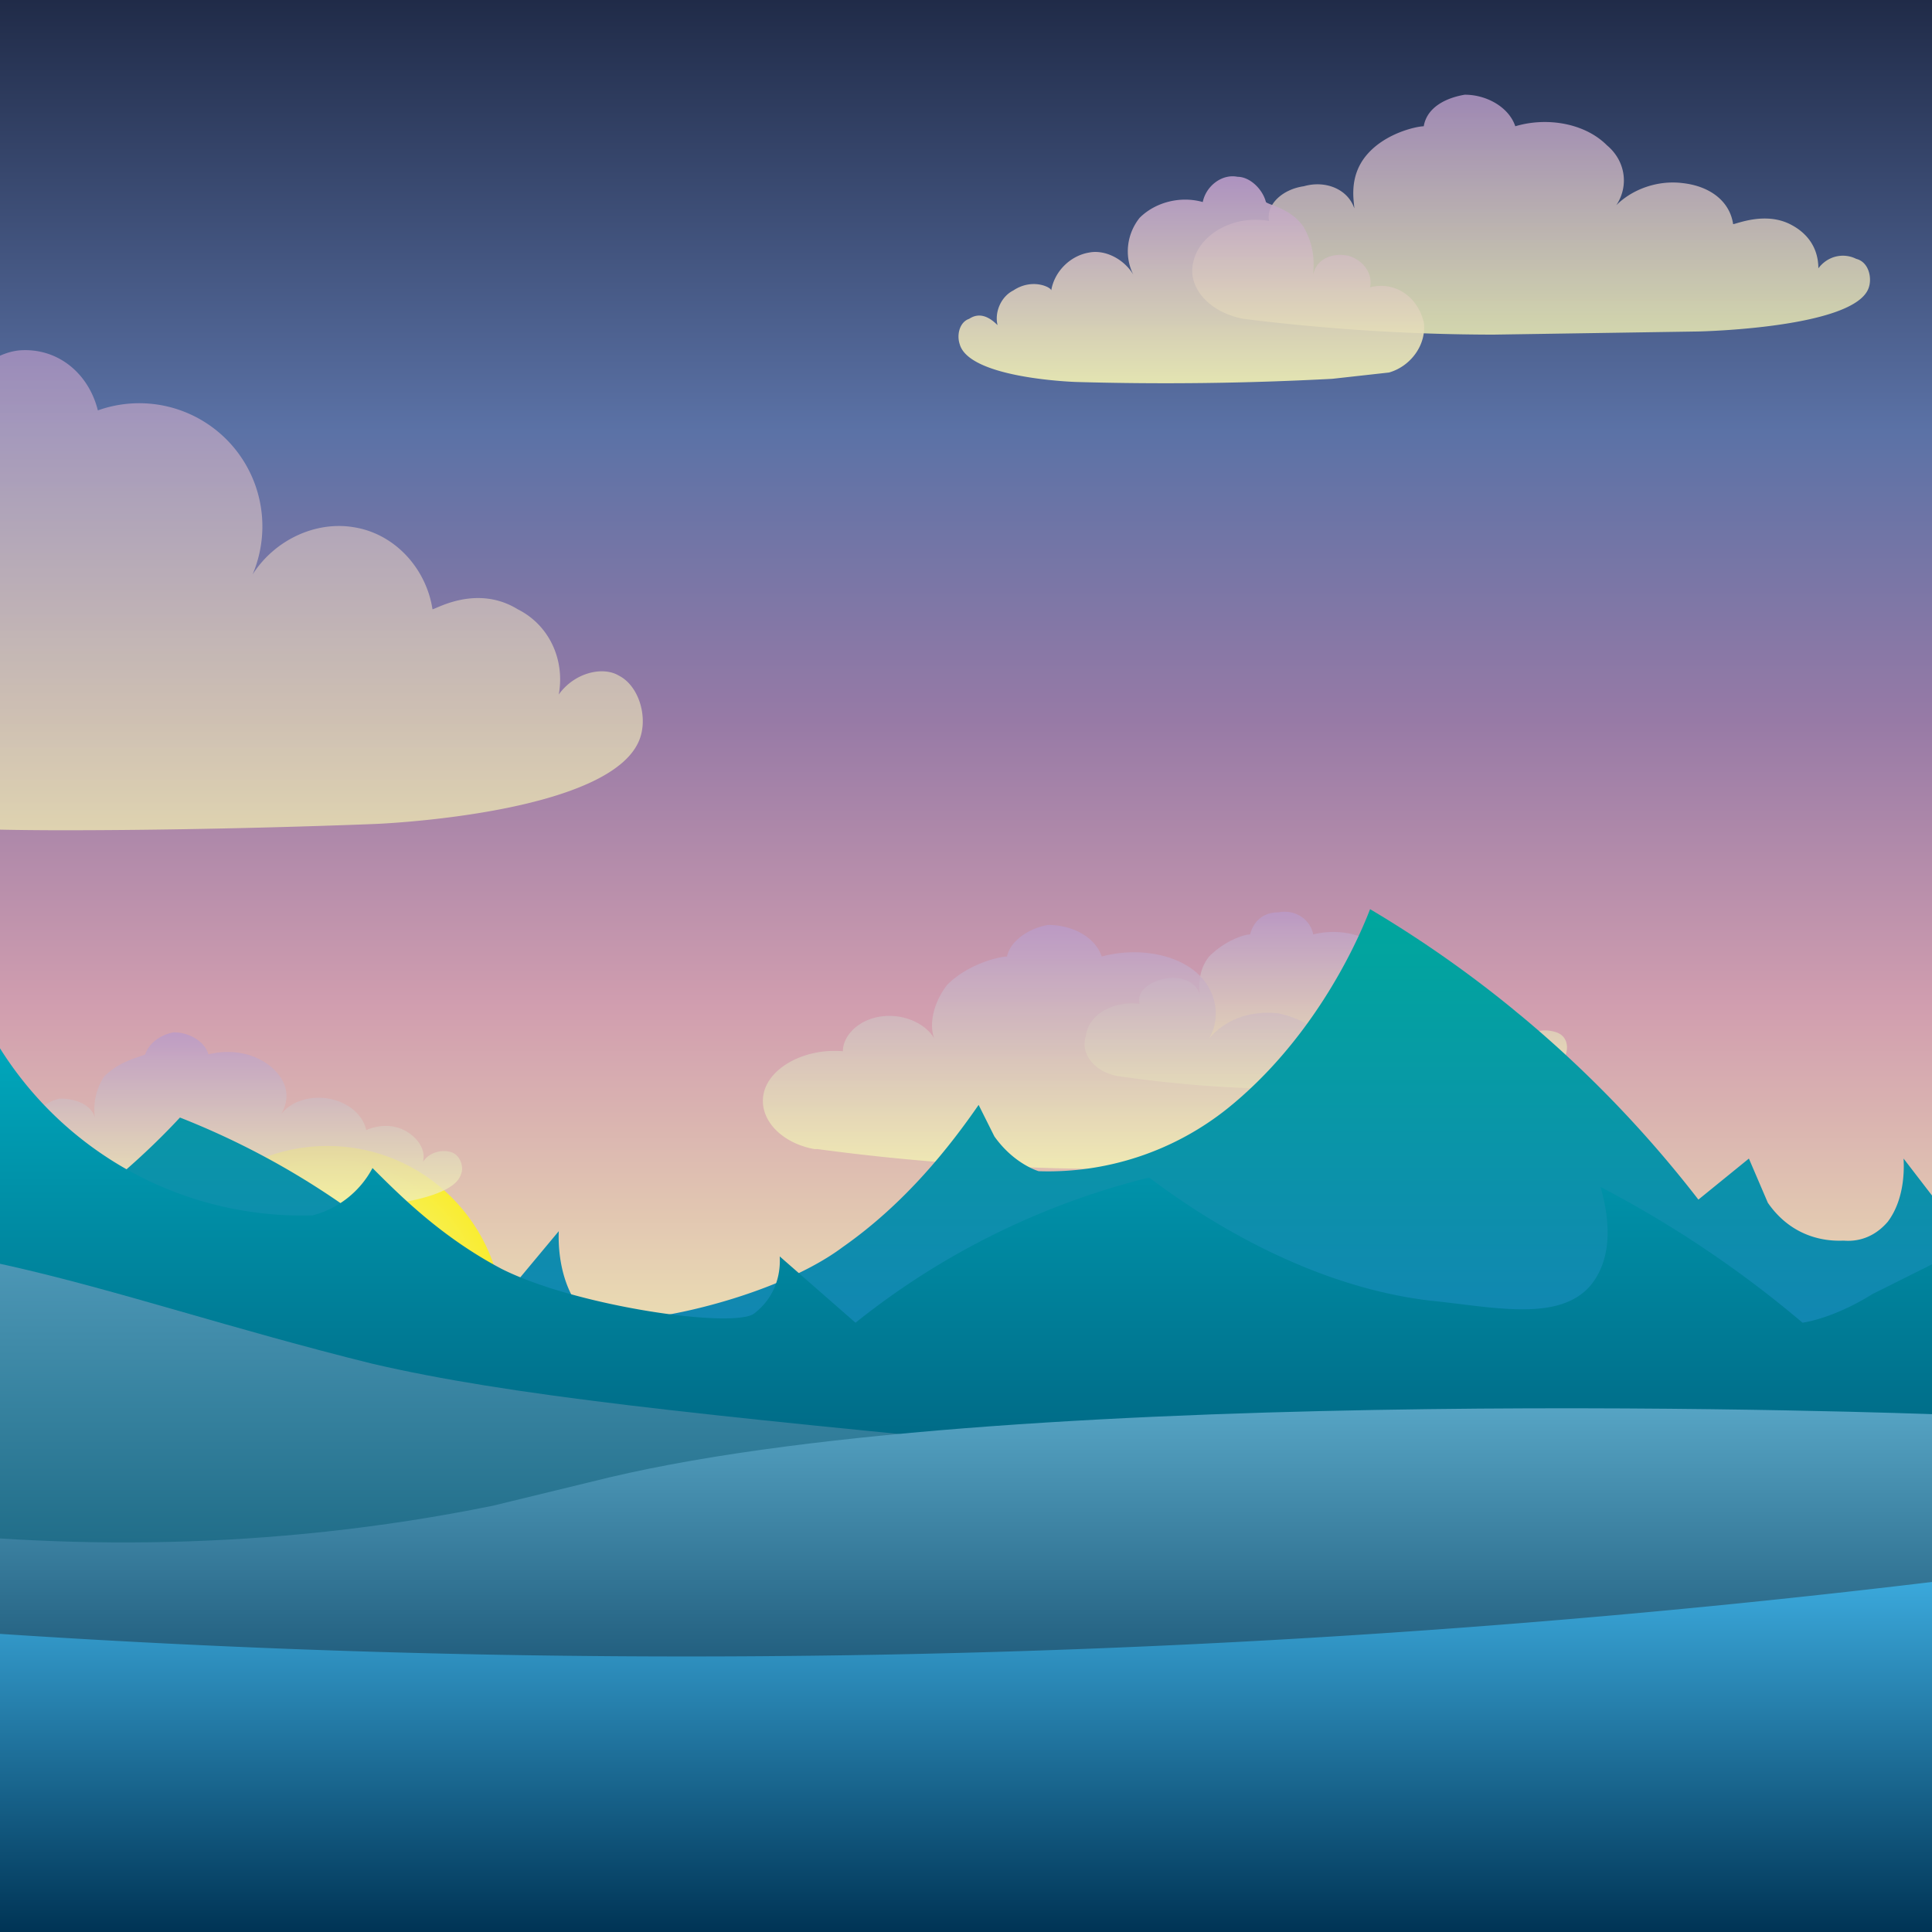 <svg xmlns="http://www.w3.org/2000/svg" xml:space="preserve" viewBox="0 0 612 612">
  <linearGradient id="a" x1="396" x2="396" y1="0" y2="456" gradientTransform="translate(-179)" gradientUnits="userSpaceOnUse">
    <stop offset="0" stop-color="#202B48"/>
    <stop offset=".3" stop-color="#5B72A6"/>
    <stop offset=".5" stop-color="#977AA6"/>
    <stop offset=".7" stop-color="#D19EAF"/>
    <stop offset="1" stop-color="#F4F3B4"/>
  </linearGradient>
  <path fill="url(#a)" d="M-179 0h792v456h-792z"/>
  <radialGradient id="b" cx="364.4" cy="411.3" r="55.7" gradientTransform="translate(-261 7)" gradientUnits="userSpaceOnUse">
    <stop offset="0" stop-color="#F4F3B0"/>
    <stop offset="1" stop-color="#F9ED32"/>
  </radialGradient>
  <circle cx="103.7" cy="418.7" r="55.7" fill="url(#b)"/>
  <linearGradient id="c" x1="217.2" x2="217.2" y1="110.9" y2="263" gradientTransform="translate(-179)" gradientUnits="userSpaceOnUse">
    <stop offset="0" stop-color="#BA9BC9"/>
    <stop offset="1" stop-color="#F4F3B4"/>
  </linearGradient>
  <path fill="url(#c)" d="M-102 253c-16-4-27-20-24-37s20-28 37-25c-1-11 7-21 17-23 11-2 21 4 25 14-1-3-3-18 6-33 10-14 24-18 27-19 2-10 11-18 20-19 12-1 22 7 25 19a39 39 0 0 1 49 52c7-11 20-17 32-15 13 2 23 13 25 26 1 0 14-8 27 0 10 5 15 16 13 27 5-7 14-9 19-6 6 3 9 12 7 19-7 25-84 28-84 28s-48 2-99 2c-47 0-71-3-82-4a590 590 0 0 1-40-6z" opacity=".7"/>
  <linearGradient id="d" x1="663.6" x2="663.6" y1="29.9" y2="106" gradientTransform="translate(-179)" gradientUnits="userSpaceOnUse">
    <stop offset="0" stop-color="#BA9BC9"/>
    <stop offset="1" stop-color="#F4F3B4"/>
  </linearGradient>
  <path fill="url(#d)" d="M394 101c-11-2-18-10-16-18 2-9 13-15 24-13-1-5 4-10 11-11 7-2 14 1 16 7 0-2-2-10 4-17s16-9 18-9c1-6 7-9 13-10 7 0 14 4 16 10 10-3 22-1 29 6 6 5 7 13 3 19 5-5 13-8 21-7 9 1 15 6 16 13 1 0 10-4 18 0 6 3 9 8 9 14 3-4 8-5 12-3 4 1 5 6 4 9-4 13-54 14-54 14l-65 1a642 642 0 0 1-79-5z" opacity=".8"/>
  <linearGradient id="e" x1="267.4" x2="267.4" y1="55.9" y2="122" gradientTransform="matrix(-1.14 0 0 1 682 0)" gradientUnits="userSpaceOnUse">
    <stop offset="0" stop-color="#BA9BC9"/>
    <stop offset="1" stop-color="#F4F3B4"/>
  </linearGradient>
  <path fill="url(#e)" d="M440 118c7-2 12-9 11-16-2-8-9-13-17-11 1-5-3-9-7-10-5-1-10 1-11 6 0-2 1-8-3-15-4-6-11-7-12-8-1-4-5-8-9-8-5-1-10 3-11 8-7-2-15 0-20 5-4 5-5 12-2 18-3-5-9-8-14-7-6 1-11 6-12 12 0-1-6-4-12 0-4 2-6 7-5 11-3-3-6-4-9-2-3 1-4 5-3 8 3 11 37 12 37 12a992 992 0 0 0 81-1l18-2z" opacity=".9"/>
  <linearGradient id="f" x1="248.5" x2="248.5" y1="327.6" y2="383.6" gradientTransform="translate(-179)" gradientUnits="userSpaceOnUse">
    <stop offset="0" stop-color="#BA9BC9"/>
    <stop offset="1" stop-color="#F4F3B4"/>
  </linearGradient>
  <path fill="url(#f)" d="M5 380c-8-2-13-8-11-14 1-6 9-10 17-9-1-4 3-8 8-9 5 0 10 2 11 6 0-1-1-7 3-13 5-5 11-6 13-7 1-3 4-6 9-7 5 0 10 3 11 7 8-2 16 0 21 5 4 4 5 9 2 14 3-4 9-6 15-5s11 5 12 10c0 0 6-3 12 0 4 2 7 6 6 10 2-3 6-4 9-3s4 5 3 7c-3 10-39 11-39 11H61a390 390 0 0 1-56-3z" opacity=".8"/>
  <linearGradient id="g" x1="77" x2="77" y1="299.9" y2="356" gradientTransform="translate(-179)" gradientUnits="userSpaceOnUse">
    <stop offset="0" stop-color="#BA9BC9"/>
    <stop offset="1" stop-color="#F4F3B4"/>
  </linearGradient>
  <path fill="url(#g)" d="M-167 352c-7-1-12-7-11-13 2-7 9-11 17-10 0-4 3-7 8-8s10 1 12 5c-1-1-2-7 3-12 4-5 11-7 12-7 1-4 5-7 9-7 6-1 11 2 12 7 7-2 16 0 20 4s5 10 3 15c3-4 9-6 15-6 6 1 10 5 11 10 0 0 7-3 13 0 4 2 6 6 6 10 2-3 6-3 8-2 3 1 4 4 3 7-3 9-38 10-38 10l-46 1c-22 0-33-1-38-2l-19-2z" opacity=".8"/>
  <linearGradient id="h" x1="598.5" x2="598.5" y1="289" y2="345" gradientTransform="translate(-179)" gradientUnits="userSpaceOnUse">
    <stop offset="0" stop-color="#BA9BC9"/>
    <stop offset="1" stop-color="#F4F3B4"/>
  </linearGradient>
  <path fill="url(#h)" d="M355 341c-8-1-13-7-11-13 1-7 9-11 17-10-1-4 3-7 8-8s10 1 11 5c0-1-1-7 3-12 5-5 11-7 13-7 1-4 4-7 9-7 5-1 10 2 11 7 8-2 16 0 21 4 4 4 5 10 2 15 3-4 9-6 15-6 6 1 11 5 12 10 0 0 6-3 12 0 4 2 7 6 6 10 2-3 6-3 9-2s4 4 3 7c-3 9-39 10-39 10l-46 1a390 390 0 0 1-56-4z" opacity=".8"/>
  <linearGradient id="i" x1="532.9" x2="532.9" y1="293.3" y2="369.4" gradientTransform="translate(-179)" gradientUnits="userSpaceOnUse">
    <stop offset="0" stop-color="#BA9BC9"/>
    <stop offset="1" stop-color="#F4F3B4"/>
  </linearGradient>
  <path fill="url(#i)" d="M258 364c-11-2-18-10-16-18s13-14 25-13c0-5 5-10 12-11s14 2 17 7c-1-2-2-9 4-17 7-7 17-9 19-9 1-5 7-9 13-10 8 0 15 4 17 10 11-3 24-1 31 6 5 5 7 13 3 20 5-6 13-9 22-8 9 2 16 7 17 14 0-1 10-4 18 0 7 2 10 8 9 13 4-3 9-4 13-3 4 2 6 6 5 9-5 13-57 14-57 14a705 705 0 0 1-151-4z" opacity=".8"/>
  <linearGradient id="j" x1="399.9" x2="399.9" y1="288" y2="488.4" gradientTransform="matrix(-1 0 0 1 617 0)" gradientUnits="userSpaceOnUse">
    <stop offset="0" stop-color="#00A79D"/>
    <stop offset="1" stop-color="#1B75BC"/>
  </linearGradient>
  <path fill="url(#j)" d="m613 380-10-13c0 1 1 12-5 20-6 7-13 6-14 6-2 0-15 1-24-12l-6-14-16 13a370 370 0 0 0-104-92c-5 13-19 42-45 63a91 91 0 0 1-60 20c-3-1-9-4-14-11l-5-10c-9 13-23 31-43 45-24 18-76 28-82 21-9-10-8-25-8-26l-25 30a251 251 0 0 0-95-66c-12 13-49 49-92 56-20 3-42 10-52-7-8-14-5-35-3-45a372 372 0 0 0-66 62c-6-2-22-13-22-13l-1 81 792-4"/>
  <linearGradient id="k" x1="396" x2="396" y1="327" y2="467" gradientTransform="translate(-179)" gradientUnits="userSpaceOnUse">
    <stop offset="0" stop-color="#00A9BD"/>
    <stop offset="1" stop-color="#006582"/>
  </linearGradient>
  <path fill="url(#k)" d="m-179 392 12-10c0 1-1 9 5 14s13 4 13 4c3 0 15 1 23-8 4-3 6-7 6-10l16 9A315 315 0 0 1-3 327a113 113 0 0 0 102 58 30 30 0 0 0 19-15c9 9 22 22 41 32 24 12 74 19 80 14 9-7 8-17 8-18l24 21a242 242 0 0 1 93-46c12 9 47 34 89 39 20 2 41 7 51-5 8-10 5-24 3-31a347 347 0 0 1 64 43c6-1 14-4 22-9l20-10v67l-792-3"/>
  <linearGradient id="l" x1="396" x2="396" y1="392.9" y2="555.4" gradientTransform="translate(-179)" gradientUnits="userSpaceOnUse">
    <stop offset="0" stop-color="#509AB9"/>
    <stop offset="1" stop-color="#004F68"/>
  </linearGradient>
  <path fill="url(#l)" d="M-178 418c19-9 43-17 71-22 81-13 136 14 225 36 43 10 101 16 216 27 123 12 279 21 279 21v38s-779 34-792 38l1-138z"/>
  <linearGradient id="m" x1="396.3" x2="396.3" y1="445.9" y2="578.6" gradientTransform="translate(-179)" gradientUnits="userSpaceOnUse">
    <stop offset="0" stop-color="#56A4C4"/>
    <stop offset="1" stop-color="#003151"/>
  </linearGradient>
  <path fill="url(#m)" d="M-178 453c70 21 191 53 334 24l37-9c131-31 420-20 420-20v95S76 648-177 500c-2-33 0-3-1-40v-6z"/>
  <linearGradient id="n" x1="396.5" x2="396.5" y1="500.7" y2="612" gradientTransform="translate(-179)" gradientUnits="userSpaceOnUse">
    <stop offset="0" stop-color="#3BA9DC"/>
    <stop offset="1" stop-color="#003455"/>
  </linearGradient>
  <path fill="url(#n)" d="M613 501a3309 3309 0 0 1-791 0v111h791z"/>
</svg>
